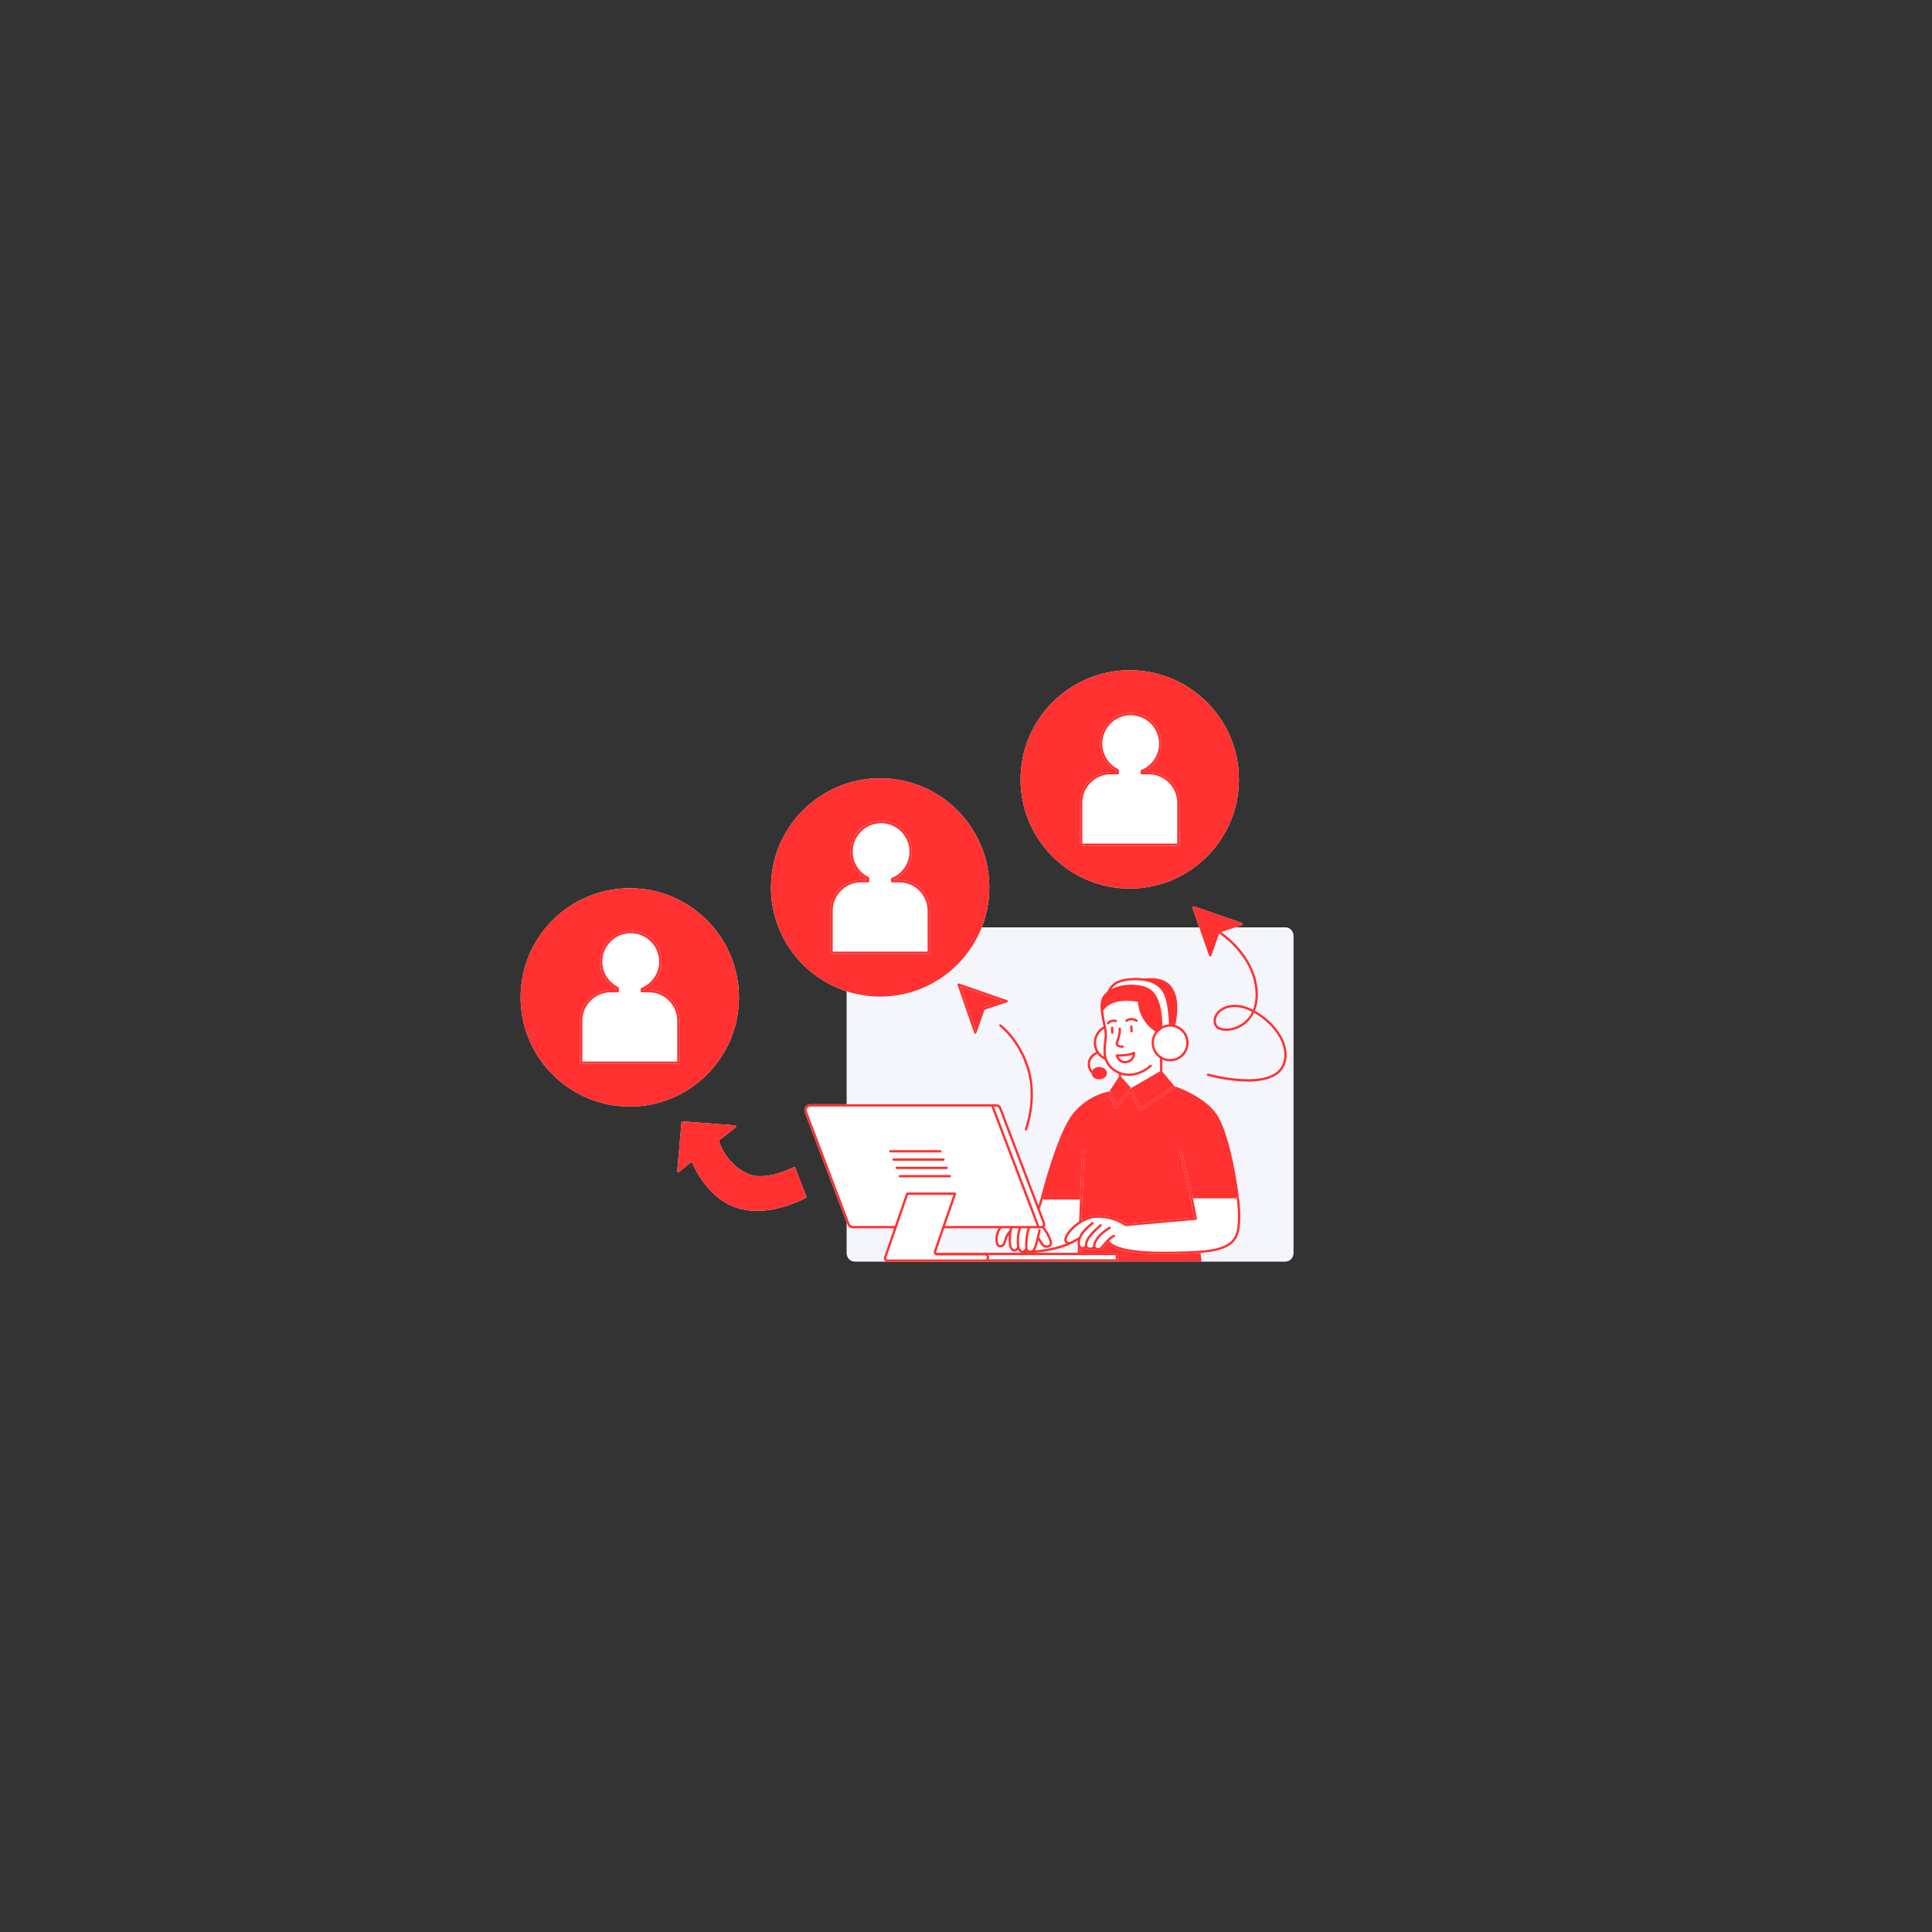 <svg xmlns="http://www.w3.org/2000/svg" xmlns:xlink="http://www.w3.org/1999/xlink" width="1080" zoomAndPan="magnify" viewBox="0 0 810 810" height="1080" preserveAspectRatio="xMidYMid meet" version="1.0"><rect x="0" y="0" width="810" height="810" fill="#333333" stroke="none"/><defs><clipPath id="518be39c1c"><path d="M 218.25 280.996 L 542.25 280.996 L 542.25 529.246 L 218.25 529.246 Z M 218.25 280.996 " clip-rule="nonzero"/></clipPath><clipPath id="8df4f18857"><path d="M 355 388 L 542.25 388 L 542.25 529 L 355 529 Z M 355 388 " clip-rule="nonzero"/></clipPath><clipPath id="5be97c2f33"><path d="M 218.25 280.996 L 520 280.996 L 520 529 L 218.25 529 Z M 218.25 280.996 " clip-rule="nonzero"/></clipPath><clipPath id="0e1a98fe46"><path d="M 243 298 L 540 298 L 540 529.246 L 243 529.246 Z M 243 298 " clip-rule="nonzero"/></clipPath></defs><g clip-path="url(#518be39c1c)"><path fill="#ffffff" d="M 542.234 392.223 L 542.234 525.496 C 542.234 527.363 540.715 528.879 538.848 528.879 L 468.441 528.879 C 468.375 528.914 468.305 528.934 468.227 528.934 L 413.367 528.934 C 413.215 528.977 413.059 529.004 412.891 529.004 L 372.055 529.004 C 371.855 529.004 371.664 528.957 371.484 528.879 L 358.406 528.879 C 356.539 528.879 355.023 527.363 355.023 525.496 L 355.023 512.668 L 337.387 466.301 C 337.102 465.543 337.203 464.691 337.664 464.027 C 338.121 463.359 338.883 462.961 339.691 462.961 L 355.023 462.961 L 355.023 415.633 C 336.605 409.707 323.238 392.418 323.238 372.055 C 323.238 346.816 343.773 326.281 369.012 326.281 C 394.25 326.281 414.781 346.816 414.781 372.055 C 414.781 377.98 413.637 383.637 411.582 388.84 L 502.809 388.84 L 499.957 380.602 C 499.895 380.426 499.941 380.23 500.074 380.098 C 500.203 379.969 500.398 379.922 500.574 379.984 L 520.695 386.949 C 520.891 387.02 521.023 387.203 521.02 387.41 C 521.02 387.617 520.887 387.801 520.691 387.867 L 517.793 388.84 L 538.848 388.84 C 540.715 388.84 542.234 390.355 542.234 392.223 Z M 473.652 372.539 C 498.891 372.539 519.422 352.008 519.422 326.77 C 519.422 301.531 498.891 280.996 473.652 280.996 C 448.41 280.996 427.879 301.531 427.879 326.77 C 427.879 352.008 448.41 372.539 473.652 372.539 Z M 309.812 418.16 C 309.812 392.922 289.281 372.387 264.043 372.387 C 238.805 372.387 218.27 392.922 218.27 418.16 C 218.27 443.398 238.805 463.93 264.043 463.93 C 289.281 463.93 309.812 443.398 309.812 418.16 Z M 333.387 489.582 C 333.336 489.449 333.234 489.348 333.102 489.301 C 332.973 489.25 332.828 489.266 332.703 489.328 C 332.586 489.391 320.977 495.574 313.398 492.043 C 304.656 487.965 301.84 479.844 301.348 478.195 L 308.402 472.695 C 308.559 472.574 308.625 472.367 308.566 472.172 C 308.508 471.984 308.34 471.848 308.141 471.828 L 286.242 470.148 C 285.984 470.109 285.746 470.328 285.723 470.59 L 283.93 490.926 C 283.914 491.121 284.012 491.305 284.184 491.395 C 284.359 491.488 284.566 491.465 284.719 491.344 L 290.027 487.035 C 291.258 490.031 297.129 502.758 309.379 506.531 C 312.016 507.344 314.711 507.668 317.348 507.668 C 328.062 507.668 337.715 502.262 337.832 502.195 C 338.043 502.074 338.133 501.82 338.047 501.598 Z M 333.387 489.582 " fill-opacity="1" fill-rule="nonzero"/></g><g clip-path="url(#8df4f18857)"><path fill="#f4f6fc" d="M 522.922 423.301 C 523.598 423.57 524.273 423.875 524.938 424.211 C 522.75 428.781 518.703 430.344 517.109 430.797 C 514.027 431.668 510.988 431.191 510.188 429.711 C 509.383 428.219 509.723 426.348 511.07 424.832 C 512.328 423.422 514.605 422.211 517.66 422.211 C 519.223 422.211 520.988 422.527 522.922 423.301 Z M 427.023 524.312 C 426.953 524.203 426.891 524.082 426.832 523.957 C 426.469 524.379 426.016 524.668 425.508 524.73 C 425.434 524.742 425.359 524.746 425.285 524.746 C 424.641 524.746 424.043 524.387 423.625 523.738 C 422.934 522.668 422.711 520.852 422.926 518.031 C 422.934 517.922 422.945 517.824 422.957 517.723 C 422.746 518.047 422.531 518.445 422.328 518.949 C 422.164 519.344 422.051 519.746 421.941 520.137 C 421.719 520.91 421.512 521.641 420.98 522.273 C 420.609 522.707 419.77 523.078 418.957 522.91 C 418.285 522.77 417.801 522.293 417.586 521.57 C 417.129 520.031 417.141 517.543 418.547 515.164 C 418.586 515.094 418.637 515.035 418.68 514.969 L 395.883 514.969 L 392.469 524.844 C 392.43 524.965 392.449 525.09 392.52 525.195 C 392.535 525.215 392.559 525.223 392.574 525.242 C 392.617 525.23 392.656 525.215 392.703 525.215 L 428.121 525.215 C 427.699 525.07 427.316 524.766 427.023 524.312 Z M 451.883 520.043 C 451.73 520.137 451.562 520.227 451.414 520.312 C 451.152 520.469 450.891 520.621 450.637 520.766 C 447.082 522.898 440.23 524.738 433.637 525.215 L 451.832 525.215 L 451.957 522.34 C 451.766 521.77 451.703 520.973 451.883 520.043 Z M 374.832 514.969 L 357.594 514.969 C 356.996 514.969 356.434 514.742 355.992 514.367 C 355.688 514.102 355.441 513.77 355.293 513.383 L 355.023 512.668 L 355.023 525.496 C 355.023 527.363 356.539 528.879 358.406 528.879 L 371.484 528.879 C 371.234 528.773 371.012 528.609 370.852 528.383 C 370.746 528.238 370.684 528.078 370.637 527.91 C 370.562 527.629 370.559 527.328 370.656 527.047 Z M 542.234 392.223 L 542.234 525.496 C 542.234 527.363 540.715 528.879 538.848 528.879 L 503.246 528.879 C 503.387 528.879 503.52 528.82 503.609 528.715 C 503.703 528.609 503.746 528.469 503.727 528.328 L 503.668 527.91 L 503.309 525.297 C 512.527 524.539 518.109 522.363 519.434 516.289 C 520.707 510.457 519.492 502.66 519.441 502.332 C 519.441 502.332 519.438 502.332 519.438 502.332 C 517.945 489.859 514.41 473.582 510.176 467.301 C 505.156 459.859 493.832 455.875 492.387 455.391 L 487.312 449.262 L 487.312 444.242 C 488.305 444.703 489.406 444.969 490.57 444.969 C 494.848 444.969 498.328 441.488 498.328 437.211 C 498.328 433.695 495.977 430.723 492.766 429.773 C 493.719 425.387 494.449 418.648 491.492 414.133 C 488.688 409.852 483.102 409.805 479.703 410.246 C 477.879 409.961 476.031 409.934 474.375 410.039 C 468.004 410.438 465.664 412.652 464.141 415.859 C 463.863 416.082 463.598 416.316 463.359 416.562 C 463.352 416.566 463.348 416.57 463.344 416.574 C 463.336 416.578 463.332 416.586 463.328 416.59 C 463.32 416.594 463.316 416.602 463.309 416.605 C 463.305 416.609 463.305 416.613 463.297 416.617 C 460.73 418.891 461.457 423.691 461.488 423.895 C 461.488 423.898 461.492 423.898 461.492 423.898 C 461.723 425.73 462.09 427.516 462.414 429.09 C 462.504 429.531 462.59 429.953 462.672 430.363 C 460.223 431.668 458.551 434.246 458.551 437.211 C 458.551 438.594 458.918 439.891 459.555 441.016 C 458.984 441.27 456.535 442.52 456.09 445.25 C 455.66 447.871 457.203 449.68 457.68 450.164 C 457.824 451.484 459.188 452.527 460.859 452.527 C 462.633 452.527 464.07 451.363 464.07 449.934 C 464.07 448.504 462.629 447.34 460.859 447.34 C 459.535 447.34 458.395 447.992 457.906 448.918 C 457.406 448.215 456.789 446.977 457.047 445.406 C 457.453 442.93 460.012 441.871 460.035 441.863 C 460.059 441.855 460.07 441.836 460.09 441.828 C 460.891 442.898 461.957 443.762 463.195 444.309 C 463.535 445.293 464.047 446.258 464.816 447.172 C 465.977 448.555 467.441 449.605 469.086 450.266 L 469.086 451.508 L 465.086 457.621 C 463.664 457.84 456.234 459.309 450.062 466.645 C 443.43 474.535 436.668 500.973 436.34 502.266 L 435.379 505.426 L 419.773 464.398 C 419.445 463.535 418.609 462.961 417.688 462.961 L 355.023 462.961 L 355.023 415.633 C 355.344 415.734 355.668 415.832 355.992 415.93 C 360.121 417.156 364.488 417.824 369.012 417.824 C 387.957 417.824 404.25 406.254 411.199 389.809 C 411.332 389.488 411.453 389.16 411.582 388.84 L 502.809 388.84 L 503.145 389.809 L 506.922 400.719 C 506.992 400.914 507.176 401.047 507.379 401.047 C 507.383 401.047 507.383 401.047 507.383 401.047 C 507.586 401.047 507.77 400.914 507.84 400.723 L 511.133 391.387 C 513.723 393.125 525.559 401.816 526.355 415.801 C 526.527 418.883 526.094 421.348 525.324 423.32 C 524.648 422.98 523.969 422.672 523.281 422.398 C 517.105 419.934 512.453 421.82 510.348 424.184 C 508.715 426.016 508.328 428.309 509.336 430.168 C 510.359 432.066 513.816 432.734 517.375 431.73 C 520.594 430.816 523.875 428.543 525.762 424.645 C 533.309 428.801 539.684 436.988 538.266 444.391 C 537.797 446.832 536.473 448.742 534.32 450.078 C 525.738 455.391 506.77 450.176 506.578 450.125 C 506.32 450.051 506.055 450.203 505.98 450.461 C 505.91 450.719 506.059 450.988 506.316 451.059 C 506.836 451.203 515.027 453.457 523.141 453.457 C 527.445 453.457 531.727 452.824 534.828 450.902 C 537.219 449.422 538.699 447.293 539.219 444.574 C 540.723 436.723 534.047 428.086 526.152 423.758 C 527.039 421.562 527.5 418.906 527.324 415.746 C 526.531 401.824 515.184 393.012 511.977 390.789 L 514.898 389.809 L 517.793 388.84 L 538.848 388.84 C 540.715 388.84 542.234 390.355 542.234 392.223 Z M 422.195 420.215 C 422.395 420.148 422.527 419.965 422.527 419.758 C 422.527 419.551 422.398 419.363 422.199 419.297 L 402.082 412.332 C 401.902 412.27 401.711 412.312 401.578 412.445 C 401.445 412.578 401.402 412.773 401.461 412.949 L 408.43 433.07 C 408.461 433.168 408.527 433.246 408.609 433.305 C 408.688 433.363 408.785 433.395 408.887 433.395 C 408.941 433.395 408.992 433.387 409.047 433.367 C 409.082 433.355 409.105 433.332 409.137 433.316 C 409.152 433.305 409.164 433.301 409.18 433.289 C 409.25 433.234 409.301 433.164 409.332 433.086 C 409.336 433.078 409.344 433.078 409.344 433.07 L 412.766 423.379 Z M 431.691 448.496 C 428.07 435.898 419.797 429.613 419.715 429.551 C 419.5 429.391 419.195 429.434 419.035 429.648 C 418.875 429.863 418.918 430.168 419.133 430.328 C 419.215 430.387 427.23 436.492 430.762 448.766 C 434.289 461.043 429.719 473.199 429.672 473.32 C 429.574 473.57 429.699 473.852 429.949 473.949 C 430.008 473.973 430.066 473.98 430.125 473.98 C 430.32 473.98 430.504 473.863 430.578 473.672 C 430.625 473.547 435.316 461.098 431.691 448.496 Z M 431.691 448.496 " fill-opacity="1" fill-rule="nonzero"/></g><g clip-path="url(#5be97c2f33)"><path fill="#ff3131" d="M 503.668 527.91 L 503.723 528.328 C 503.742 528.469 503.703 528.609 503.609 528.715 C 503.52 528.82 503.383 528.879 503.242 528.879 L 468.441 528.879 C 468.602 528.801 468.715 528.641 468.715 528.449 L 468.715 525.699 C 468.715 525.43 468.496 525.215 468.227 525.215 L 452.805 525.215 L 452.879 523.496 C 452.883 523.5 452.887 523.504 452.895 523.508 C 453.082 523.613 453.281 523.699 453.5 523.734 C 453.613 523.754 453.727 523.762 453.84 523.762 C 454.336 523.762 454.836 523.578 455.262 523.27 C 455.262 523.27 455.262 523.273 455.262 523.273 C 455.605 523.711 456.191 523.988 456.867 524.035 C 456.934 524.039 457 524.043 457.07 524.043 C 457.676 524.043 458.246 523.848 458.676 523.516 C 458.691 523.535 458.695 523.559 458.711 523.578 C 459.031 523.984 459.602 524.234 460.246 524.25 C 460.27 524.254 460.293 524.254 460.316 524.254 C 461.086 524.254 461.82 523.914 462.344 523.32 C 462.52 523.125 462.727 522.867 462.969 522.574 C 463.359 522.094 463.824 521.527 464.34 520.965 C 467.898 525.066 478.957 525.781 487.871 525.781 C 490.699 525.781 493.309 525.711 495.391 525.656 L 496.84 525.617 C 498.793 525.57 500.617 525.488 502.336 525.367 C 502.664 525.344 502.992 525.324 503.309 525.297 Z M 519.438 502.328 C 519.395 502.066 519.141 501.887 518.883 501.926 C 518.645 501.965 518.484 502.172 518.484 502.406 L 500.172 502.406 L 500.152 502.312 C 500.152 502.309 500.148 502.309 500.148 502.305 C 500.148 502.301 500.148 502.297 500.148 502.293 L 500.059 501.922 L 495.289 482.164 C 495.227 481.906 494.965 481.75 494.703 481.809 C 494.441 481.871 494.281 482.133 494.344 482.395 L 499.199 502.5 L 499.199 502.504 L 500.754 510.508 L 500.305 510.547 L 472.07 513.082 C 468.816 510.848 464.488 509.57 460.16 509.57 C 460.156 509.57 460.148 509.57 460.145 509.57 C 457.852 509.574 455.539 510.316 453.457 511.469 C 453.438 511.48 453.422 511.488 453.402 511.5 L 453.797 502.418 L 454.672 482.301 C 454.684 482.031 454.477 481.805 454.207 481.793 C 453.941 481.797 453.715 481.992 453.703 482.258 L 452.848 501.922 L 452.805 502.891 L 436.805 502.891 C 436.652 502.891 436.512 502.82 436.422 502.703 C 436.328 502.586 436.297 502.43 436.332 502.285 C 436.336 502.281 436.336 502.27 436.336 502.266 C 436.664 500.973 443.426 474.535 450.062 466.645 C 456.23 459.309 463.664 457.84 465.082 457.621 L 469.086 451.508 L 469.164 451.383 C 469.25 451.258 469.387 451.176 469.535 451.164 C 469.684 451.152 469.836 451.215 469.934 451.328 L 470.055 451.465 L 474.227 456.168 L 486.34 449.152 L 486.582 449.012 C 486.789 448.891 487.051 448.938 487.199 449.121 L 487.312 449.258 L 492.387 455.387 C 493.832 455.871 505.156 459.855 510.176 467.297 C 514.41 473.582 517.945 489.855 519.438 502.328 Z M 492.508 455.539 C 492.359 455.312 492.055 455.254 491.836 455.402 L 491.387 455.699 L 478.09 464.523 L 474.746 456.988 L 474.566 456.59 C 474.5 456.441 474.363 456.332 474.199 456.309 C 474.039 456.285 473.871 456.344 473.762 456.465 L 473.477 456.789 L 467.809 463.195 L 465.91 458.129 L 465.824 457.902 C 465.73 457.652 465.449 457.523 465.199 457.617 C 464.949 457.711 464.82 457.992 464.914 458.242 L 465.055 458.613 L 467.184 464.293 C 467.246 464.453 467.383 464.57 467.551 464.598 C 467.719 464.633 467.891 464.57 468.004 464.445 L 473.988 457.672 L 477.438 465.441 C 477.496 465.574 477.609 465.672 477.746 465.711 C 477.789 465.723 477.836 465.73 477.883 465.73 C 477.977 465.73 478.07 465.703 478.148 465.648 L 492.172 456.34 L 492.371 456.211 C 492.594 456.062 492.656 455.762 492.508 455.539 Z M 457.906 448.918 C 457.738 449.23 457.648 449.574 457.648 449.934 C 457.648 450.016 457.668 450.09 457.676 450.168 C 457.824 451.488 459.188 452.527 460.859 452.527 C 462.629 452.527 464.07 451.363 464.07 449.934 C 464.07 448.504 462.629 447.34 460.859 447.34 C 459.535 447.34 458.395 447.992 457.906 448.918 Z M 427.879 326.77 C 427.879 301.531 448.41 280.996 473.652 280.996 C 498.891 280.996 519.422 301.531 519.422 326.77 C 519.422 352.008 498.891 372.539 473.652 372.539 C 448.41 372.539 427.879 352.008 427.879 326.77 Z M 452.793 354.164 C 452.793 354.434 453.012 354.648 453.281 354.648 L 494.023 354.648 C 494.289 354.648 494.508 354.434 494.508 354.164 L 494.508 336.527 C 494.508 329.441 488.742 323.676 481.652 323.676 L 479.188 323.676 L 479.188 323.566 C 483.895 321.516 486.922 316.918 486.922 311.766 C 486.922 304.664 481.145 298.887 474.043 298.887 C 466.941 298.887 461.164 304.664 461.164 311.766 C 461.164 316.609 463.82 320.957 468.113 323.188 L 468.113 323.676 L 465.648 323.676 C 458.562 323.676 452.793 329.441 452.793 336.527 Z M 411.195 389.809 C 404.25 406.258 387.957 417.828 369.012 417.828 C 364.488 417.828 360.121 417.156 355.992 415.93 C 355.668 415.836 355.344 415.738 355.023 415.633 C 336.605 409.707 323.238 392.418 323.238 372.055 C 323.238 346.816 343.773 326.281 369.012 326.281 C 394.25 326.281 414.781 346.816 414.781 372.055 C 414.781 377.98 413.637 383.637 411.582 388.84 C 411.453 389.164 411.332 389.492 411.195 389.809 Z M 389.867 381.812 C 389.867 374.727 384.102 368.961 377.012 368.961 L 374.547 368.961 L 374.547 368.855 C 379.254 366.805 382.281 362.207 382.281 357.051 C 382.281 349.949 376.504 344.176 369.402 344.176 C 362.301 344.176 356.523 349.953 356.523 357.051 C 356.523 361.895 359.18 366.242 363.473 368.473 L 363.473 368.961 L 361.008 368.961 C 353.918 368.961 348.152 374.727 348.152 381.812 L 348.152 399.449 C 348.152 399.719 348.371 399.938 348.637 399.938 L 389.379 399.938 C 389.648 399.938 389.867 399.719 389.867 399.449 Z M 264.043 463.93 C 238.805 463.93 218.27 443.398 218.27 418.16 C 218.27 392.922 238.805 372.387 264.043 372.387 C 289.281 372.387 309.812 392.922 309.812 418.16 C 309.812 443.398 289.281 463.93 264.043 463.93 Z M 284.898 427.918 C 284.898 420.832 279.133 415.066 272.043 415.066 L 269.578 415.066 L 269.578 414.957 C 274.289 412.906 277.312 408.309 277.312 403.156 C 277.312 396.055 271.535 390.277 264.434 390.277 C 257.332 390.277 251.555 396.055 251.555 403.156 C 251.555 408 254.211 412.348 258.504 414.578 L 258.504 415.066 L 256.039 415.066 C 248.949 415.066 243.184 420.828 243.184 427.918 L 243.184 445.555 C 243.184 445.824 243.402 446.039 243.668 446.039 L 284.414 446.039 C 284.68 446.039 284.898 445.824 284.898 445.555 Z M 333.387 489.582 C 333.336 489.449 333.234 489.348 333.102 489.301 C 332.973 489.25 332.828 489.266 332.703 489.328 C 332.586 489.391 320.977 495.574 313.398 492.043 C 304.656 487.965 301.84 479.844 301.348 478.195 L 308.402 472.695 C 308.559 472.574 308.625 472.367 308.566 472.172 C 308.508 471.984 308.34 471.848 308.141 471.828 L 286.242 470.148 C 285.984 470.109 285.746 470.328 285.723 470.59 L 283.93 490.926 C 283.914 491.121 284.012 491.305 284.184 491.395 C 284.359 491.488 284.566 491.465 284.719 491.344 L 290.027 487.035 C 291.258 490.031 297.129 502.758 309.379 506.531 C 312.016 507.344 314.711 507.668 317.348 507.668 C 328.062 507.668 337.715 502.262 337.832 502.195 C 338.043 502.074 338.133 501.82 338.047 501.598 Z M 411.93 423.148 C 411.891 423.031 411.902 422.914 411.945 422.809 C 411.965 422.762 411.992 422.723 412.023 422.688 C 412.035 422.672 412.043 422.656 412.059 422.641 C 412.105 422.594 412.164 422.555 412.234 422.535 L 420.539 419.75 L 402.707 413.574 L 409.348 432.75 C 409.387 432.863 409.375 432.98 409.336 433.086 C 409.336 433.078 409.344 433.078 409.348 433.07 L 412.766 423.379 L 422.195 420.215 L 412.543 423.453 C 412.289 423.543 412.012 423.402 411.93 423.148 Z M 411.93 423.148 " fill-opacity="1" fill-rule="nonzero"/></g><g clip-path="url(#0e1a98fe46)"><path fill="#ff3131" d="M 491.492 414.133 C 488.688 409.852 483.098 409.805 479.699 410.246 C 477.875 409.961 476.031 409.934 474.375 410.039 C 468.004 410.434 465.66 412.648 464.141 415.855 C 463.863 416.082 463.598 416.312 463.355 416.562 C 463.352 416.566 463.348 416.566 463.344 416.574 C 463.336 416.578 463.332 416.582 463.324 416.59 C 463.32 416.594 463.312 416.598 463.309 416.605 C 463.305 416.609 463.301 416.613 463.297 416.617 C 460.727 418.887 461.457 423.691 461.488 423.895 C 461.723 425.73 462.09 427.516 462.414 429.09 C 462.504 429.527 462.59 429.953 462.672 430.363 C 460.223 431.668 458.551 434.246 458.551 437.211 C 458.551 438.594 458.918 439.891 459.555 441.016 C 458.984 441.27 456.535 442.52 456.09 445.246 C 455.66 447.867 457.203 449.68 457.676 450.164 C 457.668 450.086 457.648 450.012 457.648 449.934 C 457.648 449.574 457.742 449.23 457.906 448.918 C 457.406 448.215 456.789 446.977 457.047 445.406 C 457.453 442.93 460.012 441.871 460.035 441.863 C 460.059 441.855 460.07 441.836 460.09 441.828 C 460.891 442.898 461.957 443.762 463.195 444.309 C 463.535 445.293 464.047 446.258 464.816 447.172 C 465.977 448.555 467.441 449.605 469.086 450.266 L 469.086 451.508 L 469.168 451.383 C 469.25 451.258 469.387 451.176 469.535 451.164 C 469.684 451.152 469.836 451.215 469.934 451.328 L 470.059 451.465 L 470.059 450.602 C 470.805 450.824 471.582 450.977 472.387 451.039 C 472.68 451.062 472.988 451.078 473.316 451.078 C 475.762 451.078 479.141 450.32 482.719 447.227 C 482.922 447.051 482.941 446.746 482.77 446.543 C 482.594 446.34 482.285 446.32 482.082 446.492 C 478.281 449.781 474.758 450.258 472.465 450.07 C 469.738 449.855 467.285 448.602 465.559 446.547 C 464.012 444.707 463.586 442.641 463.574 440.582 C 463.566 439.297 463.723 438.016 463.871 436.797 C 463.973 435.953 464.07 435.145 464.102 434.391 C 464.117 434.066 464.121 433.75 464.109 433.449 C 464.047 432.207 463.73 430.672 463.367 428.891 C 463.055 427.371 462.703 425.648 462.473 423.891 C 462.875 423.098 465.887 418.074 477.082 420.023 C 477.16 421.73 477.906 428.191 484.426 432.496 C 483.418 433.805 482.816 435.434 482.816 437.207 C 482.816 439.926 484.223 442.316 486.344 443.703 L 486.344 449.152 L 486.586 449.012 C 486.793 448.891 487.051 448.938 487.203 449.121 L 487.316 449.258 L 487.316 444.238 C 488.309 444.699 489.406 444.965 490.574 444.965 C 494.852 444.965 498.332 441.484 498.332 437.207 C 498.332 433.691 495.98 430.719 492.766 429.77 C 493.719 425.387 494.449 418.645 491.492 414.133 Z M 463.137 433.5 C 463.184 434.41 463.047 435.516 462.906 436.684 C 462.668 438.621 462.402 440.848 462.844 443.039 C 460.859 441.852 459.523 439.688 459.523 437.211 C 459.523 434.727 460.867 432.559 462.863 431.375 C 463.004 432.164 463.105 432.883 463.137 433.5 Z M 465.914 414.703 C 467.355 412.625 469.637 411.305 474.434 411.008 C 478.891 410.73 484.789 411.367 487.508 415.977 C 489.762 419.805 490.043 427.523 490.078 429.48 C 489.102 429.539 488.176 429.781 487.328 430.172 C 487.348 427.965 487.164 421.926 484.891 417.789 C 484.84 417.691 484.785 417.602 484.734 417.512 C 484.711 417.473 484.691 417.438 484.668 417.398 C 484.352 416.859 484.016 416.383 483.652 415.992 C 483.625 415.965 483.594 415.941 483.566 415.914 C 483.363 415.691 483.141 415.48 482.891 415.277 C 481.289 413.938 479.148 413.191 476.27 412.934 C 476.141 412.922 476.008 412.91 475.875 412.898 C 475.633 412.883 475.391 412.867 475.137 412.855 C 474.969 412.848 474.809 412.832 474.637 412.828 C 474.516 412.824 474.395 412.836 474.273 412.832 C 474.109 412.832 473.965 412.82 473.801 412.82 C 473.496 412.824 473.207 412.844 472.91 412.859 C 472.906 412.859 472.898 412.859 472.895 412.859 C 471.461 412.93 470.113 413.156 468.844 413.543 C 467.781 413.84 466.801 414.23 465.914 414.703 Z M 497.355 437.211 C 497.355 440.953 494.312 444 490.57 444 C 486.828 444 483.781 440.953 483.781 437.211 C 483.781 435.492 484.43 433.926 485.484 432.73 L 487.09 431.395 C 488.109 430.781 489.297 430.422 490.57 430.422 C 494.312 430.426 497.355 433.469 497.355 437.211 Z M 471.625 445.812 C 471.922 445.812 472.238 445.777 472.57 445.699 C 475.371 445.059 475.98 442.598 475.91 441.387 C 475.898 441.219 475.805 441.07 475.66 440.988 C 475.512 440.906 475.336 440.91 475.191 440.988 C 473.047 442.164 468.277 442.051 468.234 442.051 C 468.078 442.051 467.926 442.117 467.832 442.246 C 467.738 442.371 467.711 442.535 467.758 442.684 C 468.137 443.855 469.391 445.812 471.625 445.812 Z M 474.879 442.188 C 474.723 443.031 474.18 444.34 472.355 444.754 C 470.465 445.191 469.422 443.867 468.965 443.023 C 470.273 443.008 472.984 442.891 474.879 442.188 Z M 466.719 430.867 L 466.812 432.867 C 466.824 433.137 466.617 433.363 466.352 433.375 C 466.344 433.375 466.336 433.375 466.328 433.375 C 466.07 433.375 465.855 433.172 465.844 432.914 L 465.75 430.914 C 465.738 430.645 465.945 430.418 466.211 430.406 C 466.48 430.371 466.707 430.602 466.719 430.867 Z M 473.914 432.414 L 473.82 430.418 C 473.809 430.148 474.016 429.922 474.281 429.91 C 474.543 429.875 474.777 430.105 474.789 430.371 L 474.883 432.371 C 474.895 432.637 474.688 432.863 474.422 432.879 C 474.414 432.879 474.406 432.879 474.398 432.879 C 474.141 432.879 473.926 432.676 473.914 432.414 Z M 467.93 436.504 C 469.27 433.199 468.98 431.398 468.977 431.379 C 468.934 431.117 469.109 430.867 469.371 430.82 C 469.633 430.777 469.883 430.945 469.934 431.207 C 469.949 431.289 470.289 433.266 468.832 436.867 C 468.668 437.27 468.664 437.586 468.816 437.805 C 469.074 438.164 469.77 438.367 470.652 438.324 C 470.906 438.316 471.148 438.52 471.16 438.785 C 471.168 439.055 470.961 439.281 470.695 439.293 C 470.609 439.297 470.523 439.297 470.441 439.297 C 469.32 439.297 468.449 438.965 468.023 438.363 C 467.781 438.016 467.562 437.41 467.93 436.504 Z M 519.438 502.328 C 519.395 502.066 519.141 501.887 518.883 501.926 C 518.645 501.965 518.484 502.172 518.484 502.406 C 518.484 502.434 518.477 502.457 518.48 502.48 C 518.492 502.562 519.719 510.426 518.488 516.082 C 517.004 522.879 509.727 524.336 496.82 524.645 L 495.367 524.684 C 487.488 524.898 469.266 525.395 465.008 520.27 C 465.711 519.578 466.473 518.953 467.25 518.602 C 467.492 518.492 467.602 518.203 467.488 517.961 C 467.379 517.715 467.09 517.609 466.848 517.719 C 466.84 517.723 466.828 517.73 466.816 517.734 C 464.984 518.578 463.32 520.609 462.219 521.957 C 461.988 522.242 461.785 522.488 461.617 522.68 C 461.141 523.223 460.555 523.301 460.273 523.281 C 459.879 523.27 459.586 523.121 459.473 522.977 C 458.969 522.336 459.332 521.105 460.559 519.32 C 461.836 517.461 465.199 515.336 465.43 515.191 C 465.438 515.188 465.449 515.18 465.453 515.176 C 465.68 515.039 465.75 514.738 465.609 514.512 C 465.469 514.285 465.172 514.211 464.941 514.352 C 464.914 514.371 464.773 514.457 464.555 514.602 C 463.566 515.246 460.938 517.059 459.758 518.773 C 459.004 519.871 458.145 521.348 458.316 522.594 C 458.27 522.617 458.223 522.641 458.188 522.676 C 457.906 522.949 457.43 523.102 456.934 523.066 C 456.539 523.039 456.199 522.895 456.027 522.676 C 455.656 522.199 455.664 520.668 457.27 518.586 C 458.867 516.52 461.711 514.094 461.742 514.07 C 461.797 514.023 461.836 513.969 461.863 513.906 C 461.941 513.738 461.922 513.535 461.797 513.387 C 461.625 513.184 461.32 513.156 461.113 513.332 C 461.086 513.352 460.914 513.5 460.652 513.73 C 459.766 514.516 457.785 516.332 456.504 517.992 C 455.156 519.738 454.742 521.258 454.891 522.312 C 454.547 522.656 454.078 522.852 453.664 522.777 C 453.301 522.715 453.031 522.465 452.883 522.047 C 452.598 521.234 452.672 519.652 453.816 517.863 C 455.133 515.812 457.371 513.973 458.102 513.402 C 458.246 513.289 458.336 513.223 458.34 513.219 C 458.555 513.062 458.602 512.758 458.441 512.543 C 458.285 512.324 457.98 512.281 457.766 512.438 C 457.641 512.531 454.676 514.727 453 517.34 C 452.703 517.805 452.477 518.254 452.297 518.691 C 451.82 518.953 451.355 519.223 450.922 519.477 C 450.031 520.004 449.266 520.457 448.594 520.668 C 448.227 520.781 447.656 520.699 447.367 520.359 C 447.059 519.992 447.121 519.336 447.547 518.512 C 449.531 514.664 455.066 510.543 460.148 510.543 C 460.152 510.543 460.156 510.543 460.16 510.543 C 464.359 510.543 468.551 511.797 471.66 513.98 C 471.75 514.047 471.859 514.074 471.98 514.066 L 501.379 511.426 C 501.516 511.414 501.641 511.344 501.723 511.234 C 501.805 511.125 501.836 510.984 501.809 510.852 L 500.172 502.406 L 500.152 502.312 C 500.152 502.309 500.148 502.309 500.148 502.305 C 500.148 502.301 500.148 502.297 500.148 502.293 L 500.059 501.922 L 495.289 482.164 C 495.227 481.906 494.965 481.75 494.703 481.809 C 494.445 481.871 494.281 482.133 494.348 482.395 L 499.199 502.5 L 499.199 502.504 L 500.754 510.508 L 500.305 510.547 L 472.07 513.082 C 468.816 510.848 464.488 509.57 460.16 509.57 C 460.156 509.57 460.152 509.57 460.148 509.57 C 457.852 509.574 455.539 510.316 453.457 511.469 C 453.438 511.48 453.422 511.488 453.402 511.5 L 453.797 502.418 L 454.672 482.301 C 454.684 482.031 454.477 481.805 454.207 481.793 C 453.941 481.797 453.715 481.992 453.703 482.258 L 452.848 501.922 L 452.805 502.891 L 452.402 512.098 C 449.867 513.73 447.781 515.941 446.684 518.066 C 445.895 519.598 446.219 520.496 446.625 520.984 C 446.754 521.137 446.91 521.254 447.074 521.355 C 443.68 522.676 438.926 523.852 433.898 524.234 C 434.539 523.262 435.07 521.32 435.367 520.074 C 435.438 520.191 435.512 520.312 435.582 520.438 C 436.051 521.234 436.539 522.059 437.098 522.523 C 437.734 523.051 438.754 523.27 439.574 523.047 C 440.254 522.863 440.758 522.406 440.996 521.758 C 441.473 520.461 439.82 516.938 437.836 514.457 C 437.891 514.398 437.949 514.34 437.996 514.273 C 438.297 513.84 438.363 513.285 438.176 512.789 L 435.941 506.91 L 437.164 502.891 L 436.805 502.891 C 436.652 502.891 436.512 502.82 436.422 502.703 C 436.328 502.586 436.297 502.43 436.332 502.285 C 436.336 502.281 436.336 502.273 436.336 502.266 L 435.375 505.426 L 419.773 464.398 C 419.445 463.539 418.609 462.961 417.688 462.961 L 339.691 462.961 C 338.879 462.961 338.121 463.359 337.664 464.023 C 337.203 464.691 337.102 465.543 337.387 466.297 L 355.023 512.668 L 355.293 513.379 C 355.441 513.77 355.688 514.102 355.992 514.363 C 356.43 514.742 356.996 514.969 357.594 514.969 L 374.832 514.969 L 370.66 527.047 C 370.562 527.328 370.562 527.629 370.641 527.91 C 370.684 528.078 370.75 528.238 370.852 528.383 C 371.012 528.609 371.234 528.773 371.484 528.879 C 371.664 528.957 371.855 529.004 372.055 529.004 L 412.895 529.004 C 413.059 529.004 413.215 528.977 413.367 528.934 L 468.227 528.934 C 468.305 528.934 468.375 528.91 468.441 528.879 C 468.602 528.801 468.715 528.641 468.715 528.449 L 468.715 525.699 C 468.715 525.434 468.496 525.215 468.227 525.215 L 452.805 525.215 L 452.879 523.496 C 452.883 523.5 452.891 523.504 452.895 523.508 C 453.082 523.613 453.281 523.699 453.504 523.734 C 453.613 523.754 453.727 523.762 453.844 523.762 C 454.336 523.762 454.836 523.578 455.262 523.27 C 455.262 523.27 455.262 523.273 455.262 523.273 C 455.605 523.711 456.191 523.988 456.867 524.035 C 456.934 524.039 457.004 524.043 457.07 524.043 C 457.676 524.043 458.246 523.848 458.676 523.516 C 458.691 523.535 458.695 523.559 458.711 523.578 C 459.031 523.984 459.605 524.234 460.246 524.25 C 460.27 524.254 460.293 524.254 460.316 524.254 C 461.086 524.254 461.82 523.914 462.344 523.32 C 462.52 523.125 462.727 522.867 462.969 522.574 C 463.359 522.094 463.824 521.527 464.34 520.965 C 467.898 525.066 478.957 525.785 487.871 525.781 C 490.699 525.781 493.309 525.711 495.395 525.656 L 496.84 525.617 C 498.797 525.57 500.621 525.488 502.34 525.367 C 502.664 525.344 502.992 525.324 503.309 525.297 C 512.527 524.539 518.109 522.363 519.434 516.289 C 520.703 510.457 519.492 502.66 519.438 502.332 C 519.438 502.332 519.438 502.332 519.438 502.328 Z M 392.703 525.215 C 392.656 525.215 392.617 525.23 392.574 525.242 C 392.559 525.223 392.535 525.215 392.52 525.195 C 392.449 525.09 392.43 524.965 392.469 524.844 L 395.883 514.969 L 418.68 514.969 C 418.637 515.035 418.586 515.094 418.547 515.164 C 417.141 517.543 417.129 520.035 417.586 521.57 C 417.801 522.293 418.285 522.77 418.957 522.91 C 419.77 523.078 420.609 522.707 420.98 522.273 C 421.512 521.641 421.719 520.91 421.941 520.137 C 422.051 519.746 422.164 519.344 422.328 518.949 C 422.531 518.449 422.746 518.051 422.957 517.723 C 422.945 517.824 422.934 517.922 422.926 518.031 C 422.711 520.855 422.934 522.668 423.625 523.738 C 424.043 524.387 424.641 524.746 425.285 524.746 C 425.359 524.746 425.434 524.742 425.508 524.734 C 426.016 524.668 426.469 524.379 426.832 523.957 C 426.891 524.082 426.953 524.203 427.023 524.312 C 427.316 524.77 427.699 525.07 428.121 525.215 Z M 429.836 523.328 C 429.621 523.895 429.219 524.289 428.785 524.344 C 428.328 524.395 428.023 524.07 427.84 523.785 C 427.277 522.914 427.098 521.246 427.293 518.68 C 427.414 517.098 427.875 515.496 428.035 514.969 L 430.797 514.969 C 429.883 517.52 429.656 521.727 429.836 523.328 Z M 426.324 518.605 C 426.191 520.355 426.227 521.719 426.438 522.754 C 426.223 523.316 425.82 523.715 425.387 523.77 C 424.945 523.82 424.625 523.496 424.438 523.211 C 423.879 522.34 423.699 520.668 423.895 518.102 C 424.008 516.59 424.332 515.402 424.465 514.969 L 427.023 514.969 C 426.809 515.703 426.434 517.145 426.324 518.605 Z M 423.23 515.898 C 422.883 516.188 422.082 516.977 421.43 518.582 C 421.246 519.027 421.125 519.457 421.008 519.871 C 420.809 520.57 420.637 521.176 420.238 521.645 C 420.078 521.836 419.582 522.051 419.156 521.961 C 418.836 521.895 418.629 521.676 418.516 521.297 C 418.117 519.953 418.137 517.766 419.383 515.656 C 419.527 515.414 419.691 515.191 419.852 514.969 L 423.453 514.969 C 423.387 515.207 423.309 515.52 423.23 515.898 Z M 440.086 521.426 C 439.957 521.777 439.699 522.008 439.324 522.109 C 438.805 522.254 438.113 522.105 437.715 521.777 C 437.285 521.422 436.824 520.637 436.418 519.945 C 436.156 519.504 435.91 519.086 435.66 518.754 C 435.969 517.516 436.273 515.93 436.285 515.855 C 436.336 515.594 436.164 515.34 435.898 515.289 C 435.633 515.242 435.383 515.41 435.332 515.676 C 435.328 515.695 434.98 517.512 434.664 518.742 C 434.664 518.75 434.664 518.754 434.664 518.762 C 434.664 518.766 434.66 518.766 434.66 518.77 C 434.328 520.438 433.566 523.312 432.926 523.918 C 432.531 524.289 431.961 524.43 431.508 524.27 C 431.238 524.176 430.898 523.938 430.812 523.336 C 430.605 521.859 430.859 517.477 431.773 515.113 C 431.793 515.066 431.797 515.016 431.797 514.969 L 436.676 514.969 C 436.781 514.969 436.883 514.949 436.984 514.93 C 438.922 517.297 440.367 520.656 440.086 521.426 Z M 417.688 463.93 C 418.207 463.93 418.684 464.258 418.867 464.742 L 437.27 513.137 C 437.344 513.336 437.32 513.547 437.199 513.723 C 437.078 513.898 436.887 514 436.676 514 L 435.723 514 L 416.684 463.93 Z M 357.594 514 C 356.98 514 356.418 513.613 356.199 513.035 L 338.297 465.953 C 338.117 465.488 338.18 464.988 338.461 464.578 C 338.746 464.164 339.191 463.93 339.691 463.93 L 415.645 463.93 L 434.688 514 L 396.219 514 L 400.852 500.605 C 400.902 500.457 400.879 500.293 400.785 500.168 C 400.695 500.039 400.547 499.961 400.391 499.961 L 380.367 499.961 C 380.16 499.961 379.977 500.094 379.91 500.289 L 375.172 514 Z M 412.891 528.035 L 372.055 528.035 C 371.887 528.035 371.738 527.957 371.641 527.82 C 371.547 527.688 371.523 527.52 371.574 527.363 L 380.711 500.934 L 399.711 500.934 L 391.555 524.527 C 391.41 524.941 391.477 525.402 391.73 525.758 C 391.984 526.113 392.398 526.324 392.832 526.324 L 412.891 526.324 C 413.363 526.324 413.746 526.711 413.746 527.18 C 413.746 527.652 413.363 528.035 412.891 528.035 Z M 467.742 526.188 L 467.742 527.965 L 414.531 527.965 C 414.648 527.727 414.715 527.461 414.715 527.18 C 414.715 526.812 414.605 526.473 414.418 526.188 Z M 433.637 525.215 C 440.23 524.738 447.082 522.898 450.637 520.766 C 450.891 520.621 451.152 520.469 451.414 520.312 C 451.562 520.227 451.73 520.137 451.883 520.043 C 451.703 520.973 451.766 521.77 451.957 522.34 L 451.832 525.215 Z M 492.508 455.539 C 492.656 455.762 492.594 456.062 492.371 456.211 L 492.172 456.344 L 478.148 465.652 C 478.07 465.703 477.977 465.73 477.879 465.73 C 477.836 465.73 477.789 465.727 477.746 465.711 C 477.609 465.672 477.496 465.574 477.438 465.441 L 473.988 457.676 L 468 464.445 C 467.887 464.57 467.719 464.633 467.551 464.602 C 467.383 464.57 467.242 464.453 467.184 464.293 L 465.055 458.613 L 464.914 458.242 C 464.82 457.992 464.945 457.711 465.199 457.617 C 465.449 457.523 465.73 457.652 465.824 457.902 L 465.91 458.133 L 467.809 463.199 L 473.477 456.789 L 473.762 456.465 C 473.871 456.344 474.035 456.285 474.199 456.309 C 474.359 456.332 474.5 456.441 474.566 456.59 L 474.746 456.988 L 478.09 464.523 L 491.383 455.699 L 491.832 455.402 C 492.055 455.258 492.355 455.312 492.508 455.539 Z M 394.238 483.16 L 373.305 483.16 C 373.039 483.16 372.82 482.945 372.82 482.676 C 372.82 482.406 373.039 482.191 373.305 482.191 L 394.238 482.191 C 394.508 482.191 394.723 482.406 394.723 482.676 C 394.723 482.945 394.508 483.16 394.238 483.16 Z M 395.562 486.645 L 374.633 486.645 C 374.363 486.645 374.145 486.426 374.145 486.16 C 374.145 485.891 374.363 485.672 374.633 485.672 L 395.562 485.672 C 395.832 485.672 396.051 485.891 396.051 486.16 C 396.051 486.426 395.832 486.645 395.562 486.645 Z M 396.891 490.129 L 375.957 490.129 C 375.688 490.129 375.469 489.91 375.469 489.645 C 375.469 489.375 375.688 489.156 375.957 489.156 L 396.891 489.156 C 397.156 489.156 397.375 489.375 397.375 489.645 C 397.375 489.91 397.156 490.129 396.891 490.129 Z M 398.215 493.613 L 377.281 493.613 C 377.012 493.613 376.797 493.395 376.797 493.129 C 376.797 492.859 377.012 492.641 377.281 492.641 L 398.215 492.641 C 398.48 492.641 398.699 492.859 398.699 493.129 C 398.699 493.395 398.48 493.613 398.215 493.613 Z M 464.914 429.344 C 464.82 429.461 464.68 429.52 464.543 429.52 C 464.434 429.52 464.324 429.484 464.234 429.41 C 464.027 429.238 463.996 428.934 464.168 428.727 C 465.684 426.891 467.852 427.574 467.945 427.605 C 468.199 427.688 468.34 427.961 468.254 428.215 C 468.172 428.473 467.895 428.609 467.645 428.527 C 467.574 428.508 466.004 428.027 464.914 429.344 Z M 476.266 428.344 C 474.359 427.055 472.656 428.277 472.582 428.332 C 472.367 428.492 472.066 428.449 471.906 428.234 C 471.746 428.02 471.789 427.715 472 427.555 C 472.793 426.961 474.816 426.191 476.809 427.543 C 477.031 427.691 477.09 427.992 476.938 428.215 C 476.844 428.355 476.691 428.43 476.535 428.43 C 476.441 428.43 476.348 428.402 476.266 428.344 Z M 453.281 354.648 L 494.023 354.648 C 494.289 354.648 494.508 354.434 494.508 354.164 L 494.508 336.527 C 494.508 329.441 488.742 323.676 481.652 323.676 L 479.188 323.676 L 479.188 323.566 C 483.895 321.516 486.922 316.918 486.922 311.766 C 486.922 304.664 481.145 298.887 474.043 298.887 C 466.941 298.887 461.164 304.664 461.164 311.766 C 461.164 316.609 463.82 320.957 468.113 323.188 L 468.113 323.676 L 465.648 323.676 C 458.562 323.676 452.793 329.441 452.793 336.527 L 452.793 354.164 C 452.793 354.434 453.012 354.648 453.281 354.648 Z M 453.766 336.527 C 453.766 329.977 459.098 324.645 465.648 324.645 L 468.602 324.645 C 468.867 324.645 469.086 324.43 469.086 324.16 L 469.086 322.887 C 469.086 322.703 468.98 322.535 468.812 322.453 C 464.695 320.434 462.137 316.336 462.137 311.766 C 462.137 305.199 467.477 299.859 474.043 299.859 C 480.609 299.859 485.949 305.199 485.949 311.766 C 485.949 316.633 483.035 320.961 478.52 322.797 C 478.336 322.871 478.219 323.051 478.219 323.246 L 478.219 324.16 C 478.219 324.43 478.434 324.645 478.703 324.645 L 481.652 324.645 C 488.207 324.645 493.539 329.977 493.539 336.527 L 493.539 353.68 L 453.766 353.68 Z M 348.637 399.934 L 389.383 399.934 C 389.648 399.934 389.867 399.719 389.867 399.449 L 389.867 381.812 C 389.867 374.727 384.102 368.961 377.012 368.961 L 374.547 368.961 L 374.547 368.855 C 379.254 366.801 382.281 362.207 382.281 357.051 C 382.281 349.949 376.504 344.172 369.402 344.172 C 362.301 344.172 356.523 349.949 356.523 357.051 C 356.523 361.895 359.18 366.242 363.473 368.473 L 363.473 368.961 L 361.008 368.961 C 353.918 368.961 348.152 374.727 348.152 381.812 L 348.152 399.449 C 348.152 399.719 348.371 399.934 348.637 399.934 Z M 349.125 381.812 C 349.125 375.262 354.453 369.93 361.008 369.93 L 363.961 369.93 C 364.227 369.93 364.445 369.715 364.445 369.445 L 364.445 368.176 C 364.445 367.988 364.34 367.82 364.172 367.738 C 360.055 365.719 357.496 361.625 357.496 357.055 C 357.496 350.488 362.836 345.145 369.402 345.145 C 375.969 345.145 381.312 350.488 381.312 357.055 C 381.312 361.918 378.395 366.25 373.879 368.082 C 373.695 368.156 373.574 368.336 373.574 368.535 L 373.574 369.445 C 373.574 369.715 373.793 369.934 374.062 369.934 L 377.012 369.934 C 383.566 369.934 388.898 375.262 388.898 381.816 L 388.898 398.965 L 349.125 398.965 Z M 272.043 415.066 L 269.578 415.066 L 269.578 414.957 C 274.289 412.906 277.312 408.309 277.312 403.156 C 277.312 396.055 271.535 390.277 264.434 390.277 C 257.332 390.277 251.555 396.055 251.555 403.156 C 251.555 408 254.211 412.348 258.504 414.578 L 258.504 415.066 L 256.039 415.066 C 248.949 415.066 243.184 420.832 243.184 427.918 L 243.184 445.555 C 243.184 445.824 243.402 446.039 243.668 446.039 L 284.414 446.039 C 284.68 446.039 284.898 445.824 284.898 445.555 L 284.898 427.918 C 284.898 420.832 279.133 415.066 272.043 415.066 Z M 283.926 445.07 L 244.156 445.07 L 244.156 427.918 C 244.156 421.367 249.484 416.035 256.039 416.035 L 258.992 416.035 C 259.258 416.035 259.477 415.816 259.477 415.551 L 259.477 414.277 C 259.477 414.094 259.371 413.922 259.203 413.844 C 255.086 411.82 252.527 407.727 252.527 403.156 C 252.527 396.59 257.867 391.25 264.434 391.25 C 271 391.25 276.344 396.59 276.344 403.156 C 276.344 408.023 273.426 412.352 268.91 414.188 C 268.727 414.262 268.609 414.438 268.609 414.637 L 268.609 415.551 C 268.609 415.816 268.824 416.035 269.094 416.035 L 272.047 416.035 C 278.598 416.035 283.93 421.367 283.93 427.918 L 283.93 445.07 Z M 401.465 412.949 C 401.402 412.773 401.449 412.578 401.578 412.445 C 401.711 412.312 401.902 412.27 402.082 412.332 L 422.203 419.297 C 422.398 419.363 422.527 419.551 422.527 419.758 C 422.527 419.965 422.395 420.148 422.195 420.215 L 412.543 423.453 C 412.289 423.543 412.012 423.402 411.93 423.148 C 411.891 423.031 411.902 422.914 411.945 422.809 C 411.965 422.762 411.992 422.723 412.023 422.688 C 412.035 422.672 412.043 422.656 412.059 422.641 C 412.105 422.594 412.164 422.555 412.234 422.531 L 420.539 419.746 L 402.707 413.574 L 409.348 432.75 C 409.387 432.863 409.375 432.98 409.336 433.086 C 409.301 433.164 409.25 433.234 409.18 433.289 C 409.168 433.301 409.152 433.309 409.137 433.316 C 409.105 433.332 409.082 433.355 409.047 433.367 C 408.996 433.387 408.941 433.395 408.887 433.395 C 408.785 433.395 408.688 433.363 408.609 433.305 C 408.527 433.25 408.465 433.168 408.43 433.07 Z M 431.691 448.496 C 435.316 461.098 430.625 473.547 430.578 473.668 C 430.504 473.863 430.32 473.98 430.125 473.98 C 430.066 473.98 430.008 473.969 429.949 473.949 C 429.699 473.852 429.574 473.57 429.672 473.32 C 429.719 473.199 434.289 461.043 430.762 448.766 C 427.23 436.492 419.215 430.387 419.133 430.328 C 418.918 430.168 418.875 429.863 419.035 429.648 C 419.195 429.434 419.5 429.387 419.715 429.551 C 419.797 429.613 428.07 435.898 431.691 448.496 Z M 526.152 423.758 C 527.039 421.562 527.5 418.906 527.324 415.746 C 526.531 401.824 515.184 393.012 511.977 390.789 L 514.898 389.809 L 517.793 388.84 L 520.691 387.867 C 520.887 387.805 521.02 387.617 521.02 387.41 C 521.023 387.203 520.891 387.02 520.695 386.949 L 500.574 379.984 C 500.398 379.926 500.203 379.969 500.074 380.102 C 499.941 380.23 499.895 380.426 499.957 380.602 L 502.809 388.84 L 503.145 389.809 L 506.922 400.723 C 506.992 400.914 507.176 401.047 507.379 401.047 C 507.383 401.047 507.383 401.047 507.383 401.047 C 507.586 401.047 507.77 400.918 507.84 400.723 L 511.133 391.387 C 513.723 393.125 525.559 401.82 526.355 415.801 C 526.527 418.883 526.094 421.348 525.324 423.32 C 524.648 422.98 523.969 422.672 523.281 422.398 C 517.105 419.934 512.453 421.82 510.348 424.188 C 508.715 426.016 508.328 428.309 509.336 430.168 C 510.359 432.066 513.816 432.738 517.375 431.73 C 520.594 430.82 523.875 428.547 525.762 424.648 C 533.309 428.805 539.684 436.988 538.266 444.395 C 537.797 446.832 536.473 448.746 534.32 450.078 C 525.738 455.395 506.77 450.18 506.578 450.125 C 506.32 450.055 506.055 450.207 505.98 450.461 C 505.91 450.719 506.059 450.988 506.316 451.062 C 506.836 451.207 515.027 453.461 523.141 453.461 C 527.445 453.461 531.727 452.824 534.828 450.906 C 537.219 449.422 538.699 447.293 539.219 444.574 C 540.723 436.723 534.051 428.086 526.152 423.758 Z M 517.109 430.797 C 514.027 431.664 510.988 431.191 510.188 429.707 C 509.383 428.215 509.723 426.348 511.07 424.832 C 512.328 423.422 514.605 422.211 517.66 422.211 C 519.223 422.211 520.988 422.527 522.922 423.301 C 523.598 423.57 524.273 423.875 524.938 424.211 C 522.75 428.781 518.703 430.344 517.109 430.797 Z M 517.109 430.797 " fill-opacity="1" fill-rule="nonzero"/></g></svg>